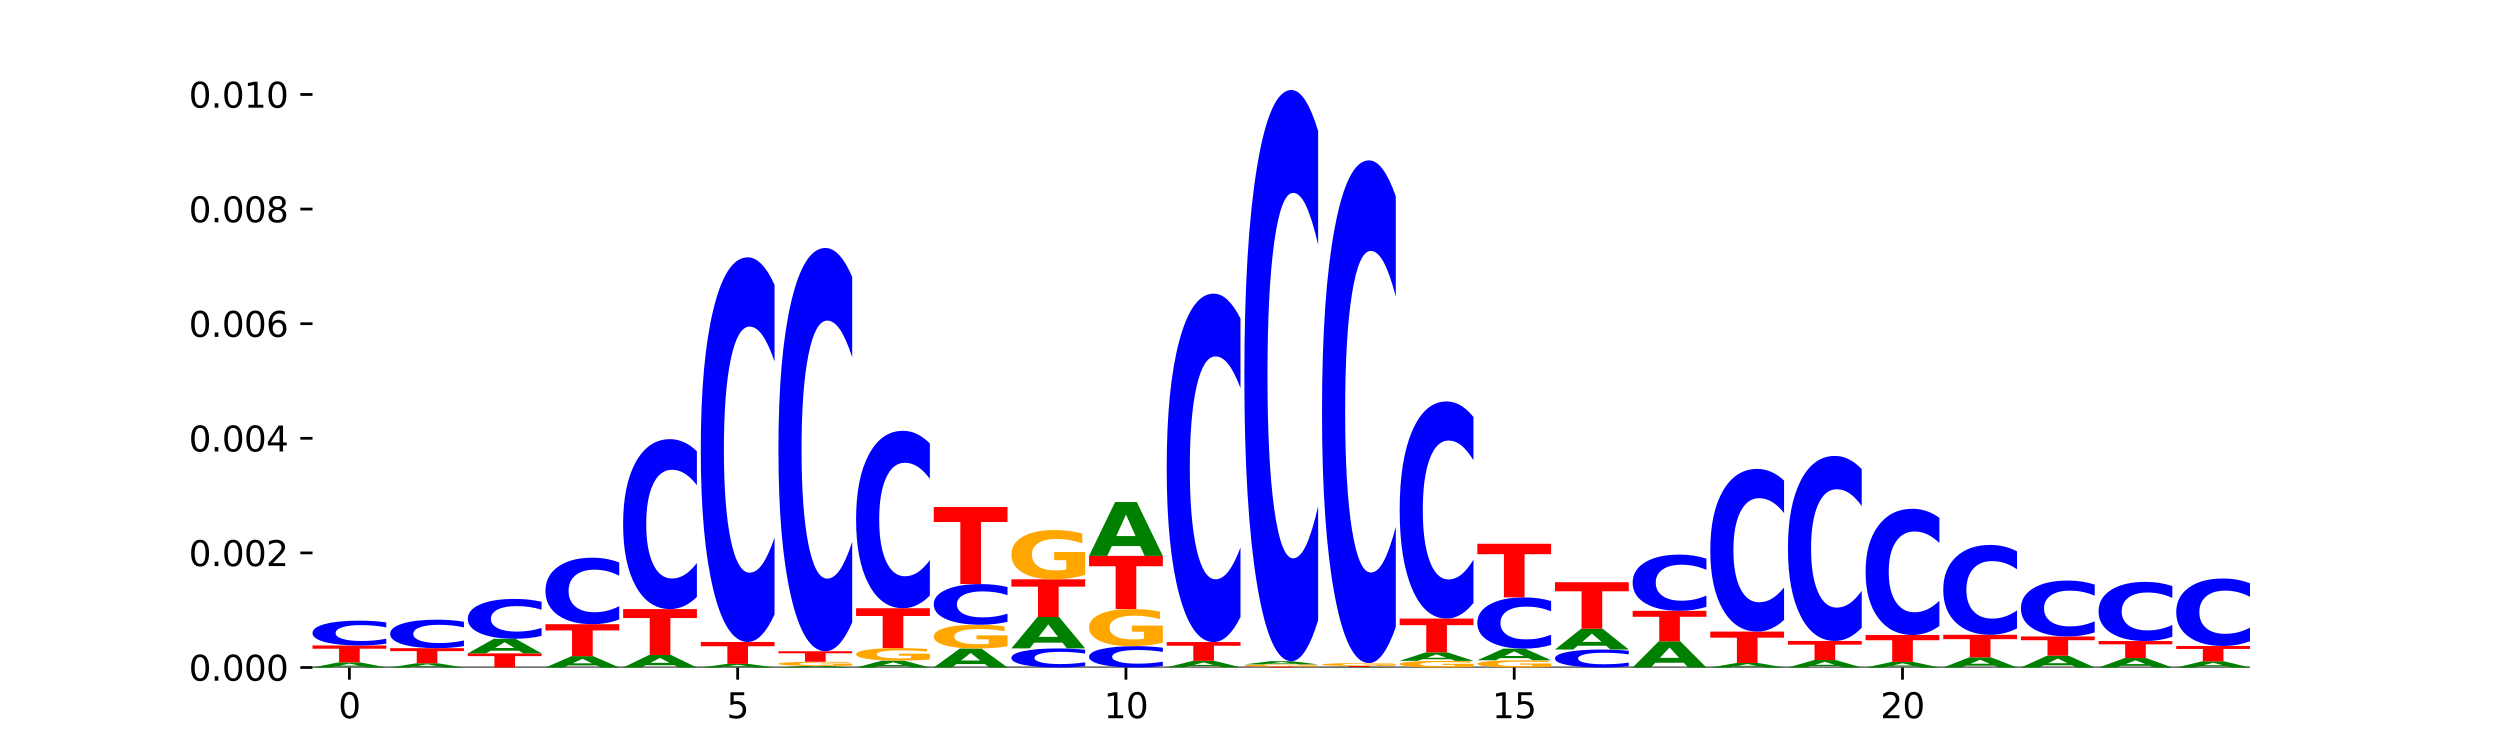 <?xml version="1.0" encoding="utf-8" standalone="no"?>
<!DOCTYPE svg PUBLIC "-//W3C//DTD SVG 1.1//EN"
  "http://www.w3.org/Graphics/SVG/1.1/DTD/svg11.dtd">
<svg xmlns:xlink="http://www.w3.org/1999/xlink" width="720pt" height="216pt" viewBox="0 0 720 216" xmlns="http://www.w3.org/2000/svg" version="1.1">
 <defs>
  <style type="text/css">*{stroke-linejoin: round; stroke-linecap: butt}</style>
 </defs>
 <g id="figure_1">
  <g id="patch_1">
   <path d="M 0 216 
L 720 216 
L 720 0 
L 0 0 
z
" style="fill: #ffffff"/>
  </g>
  <g id="axes_1">
   <g id="patch_2">
    <path d="M 90 192.24 
L 648 192.24 
L 648 25.92 
L 90 25.92 
z
" style="fill: #ffffff"/>
   </g>
   <g id="line2d_1">
    <path d="M 90 192.24 
L 648 192.24 
" clip-path="url(#p5d56f8f2cc)" style="fill: none; stroke: #000000; stroke-width: 0.5; stroke-linecap: square"/>
   </g>
   <g id="patch_3">
    <path d="M 104.717 191.969 
L 96.546 191.969 
L 95.256 192.24 
L 90 192.24 
L 97.506 190.755 
L 103.74 190.755 
L 111.246 192.24 
L 105.995 192.24 
L 104.717 191.969 
z
M 97.85 191.694 
L 103.401 191.694 
L 100.63 191.103 
L 97.85 191.694 
z
" clip-path="url(#p5d56f8f2cc)" style="fill: #008000"/>
   </g>
   <g id="patch_4">
    <path d="M 90 185.891 
L 111.246 185.891 
L 111.246 186.84 
L 103.603 186.84 
L 103.603 190.755 
L 97.659 190.755 
L 97.659 186.84 
L 90 186.84 
L 90 185.891 
z
" clip-path="url(#p5d56f8f2cc)" style="fill: #ff0000"/>
   </g>
   <g id="patch_5">
    <path d="M 111.246 185.379 
Q 109.469 185.633 107.547 185.761 
Q 105.626 185.891 103.533 185.891 
Q 97.291 185.891 93.645 184.929 
Q 90 183.967 90 182.321 
Q 90 180.669 93.645 179.708 
Q 97.291 178.746 103.533 178.746 
Q 105.626 178.746 107.547 178.876 
Q 109.469 179.004 111.246 179.258 
L 111.246 180.683 
Q 109.453 180.346 107.713 180.19 
Q 105.974 180.033 104.052 180.033 
Q 100.605 180.033 98.629 180.643 
Q 96.659 181.251 96.659 182.321 
Q 96.659 183.386 98.629 183.996 
Q 100.605 184.604 104.052 184.604 
Q 105.974 184.604 107.713 184.448 
Q 109.453 184.29 111.246 183.953 
L 111.246 185.379 
z
" clip-path="url(#p5d56f8f2cc)" style="fill: #0000ff"/>
   </g>
   <g id="patch_6">
    <path d="M 127.082 192.018 
L 118.911 192.018 
L 117.621 192.24 
L 112.365 192.24 
L 119.871 191.02 
L 126.105 191.02 
L 133.611 192.24 
L 128.359 192.24 
L 127.082 192.018 
z
M 120.214 191.791 
L 125.766 191.791 
L 122.994 191.306 
L 120.214 191.791 
z
" clip-path="url(#p5d56f8f2cc)" style="fill: #008000"/>
   </g>
   <g id="patch_7">
    <path d="M 112.365 186.678 
L 133.611 186.678 
L 133.611 187.525 
L 125.967 187.525 
L 125.967 191.02 
L 120.023 191.02 
L 120.023 187.525 
L 112.365 187.525 
L 112.365 186.678 
z
" clip-path="url(#p5d56f8f2cc)" style="fill: #ff0000"/>
   </g>
   <g id="patch_8">
    <path d="M 133.611 186.09 
Q 131.834 186.382 129.912 186.529 
Q 127.99 186.678 125.897 186.678 
Q 119.656 186.678 116.01 185.572 
Q 112.365 184.466 112.365 182.575 
Q 112.365 180.676 116.01 179.572 
Q 119.656 178.466 125.897 178.466 
Q 127.99 178.466 129.912 178.615 
Q 131.834 178.763 133.611 179.054 
L 133.611 180.692 
Q 131.818 180.305 130.078 180.125 
Q 128.338 179.945 126.417 179.945 
Q 122.969 179.945 120.994 180.646 
Q 119.024 181.345 119.024 182.575 
Q 119.024 183.8 120.994 184.5 
Q 122.969 185.199 126.417 185.199 
Q 128.338 185.199 130.078 185.019 
Q 131.818 184.838 133.611 184.451 
L 133.611 186.09 
z
" clip-path="url(#p5d56f8f2cc)" style="fill: #0000ff"/>
   </g>
   <g id="patch_9">
    <path d="M 134.729 188.171 
L 155.976 188.171 
L 155.976 188.965 
L 148.332 188.965 
L 148.332 192.24 
L 142.388 192.24 
L 142.388 188.965 
L 134.729 188.965 
L 134.729 188.171 
z
" clip-path="url(#p5d56f8f2cc)" style="fill: #ff0000"/>
   </g>
   <g id="patch_10">
    <path d="M 149.447 187.406 
L 141.276 187.406 
L 139.986 188.171 
L 134.729 188.171 
L 142.236 183.969 
L 148.47 183.969 
L 155.976 188.171 
L 150.724 188.171 
L 149.447 187.406 
z
M 142.579 186.626 
L 148.131 186.626 
L 145.359 184.954 
L 142.579 186.626 
z
" clip-path="url(#p5d56f8f2cc)" style="fill: #008000"/>
   </g>
   <g id="patch_11">
    <path d="M 155.976 183.146 
Q 154.199 183.554 152.277 183.76 
Q 150.355 183.969 148.262 183.969 
Q 142.02 183.969 138.375 182.422 
Q 134.729 180.876 134.729 178.231 
Q 134.729 175.577 138.375 174.033 
Q 142.02 172.487 148.262 172.487 
Q 150.355 172.487 152.277 172.695 
Q 154.199 172.902 155.976 173.31 
L 155.976 175.599 
Q 154.183 175.058 152.443 174.806 
Q 150.703 174.555 148.781 174.555 
Q 145.334 174.555 143.359 175.535 
Q 141.389 176.512 141.389 178.231 
Q 141.389 179.944 143.359 180.923 
Q 145.334 181.901 148.781 181.901 
Q 150.703 181.901 152.443 181.649 
Q 154.183 181.395 155.976 180.855 
L 155.976 183.146 
z
" clip-path="url(#p5d56f8f2cc)" style="fill: #0000ff"/>
   </g>
   <g id="patch_12">
    <path d="M 171.812 191.644 
L 163.641 191.644 
L 162.35 192.24 
L 157.094 192.24 
L 164.601 188.967 
L 170.834 188.967 
L 178.341 192.24 
L 173.089 192.24 
L 171.812 191.644 
z
M 164.944 191.036 
L 170.495 191.036 
L 167.724 189.734 
L 164.944 191.036 
z
" clip-path="url(#p5d56f8f2cc)" style="fill: #008000"/>
   </g>
   <g id="patch_13">
    <path d="M 157.094 179.77 
L 178.341 179.77 
L 178.341 181.563 
L 170.697 181.563 
L 170.697 188.967 
L 164.753 188.967 
L 164.753 181.563 
L 157.094 181.563 
L 157.094 179.77 
z
" clip-path="url(#p5d56f8f2cc)" style="fill: #ff0000"/>
   </g>
   <g id="patch_14">
    <path d="M 178.341 178.397 
Q 176.563 179.078 174.642 179.422 
Q 172.72 179.77 170.627 179.77 
Q 164.385 179.77 160.74 177.191 
Q 157.094 174.612 157.094 170.202 
Q 157.094 165.776 160.74 163.201 
Q 164.385 160.622 170.627 160.622 
Q 172.72 160.622 174.642 160.97 
Q 176.563 161.314 178.341 161.995 
L 178.341 165.811 
Q 176.547 164.91 174.808 164.49 
Q 173.068 164.071 171.146 164.071 
Q 167.699 164.071 165.723 165.705 
Q 163.753 167.334 163.753 170.202 
Q 163.753 173.058 165.723 174.691 
Q 167.699 176.321 171.146 176.321 
Q 173.068 176.321 174.808 175.902 
Q 176.547 175.478 178.341 174.576 
L 178.341 178.397 
z
" clip-path="url(#p5d56f8f2cc)" style="fill: #0000ff"/>
   </g>
   <g id="patch_15">
    <path d="M 194.176 191.582 
L 186.005 191.582 
L 184.715 192.24 
L 179.459 192.24 
L 186.965 188.626 
L 193.199 188.626 
L 200.705 192.24 
L 195.454 192.24 
L 194.176 191.582 
z
M 187.309 190.911 
L 192.86 190.911 
L 190.089 189.473 
L 187.309 190.911 
z
" clip-path="url(#p5d56f8f2cc)" style="fill: #008000"/>
   </g>
   <g id="patch_16">
    <path d="M 179.459 175.422 
L 200.705 175.422 
L 200.705 177.997 
L 193.062 177.997 
L 193.062 188.626 
L 187.118 188.626 
L 187.118 177.997 
L 179.459 177.997 
L 179.459 175.422 
z
" clip-path="url(#p5d56f8f2cc)" style="fill: #ff0000"/>
   </g>
   <g id="patch_17">
    <path d="M 200.705 171.914 
Q 198.928 173.653 197.006 174.533 
Q 195.085 175.422 192.992 175.422 
Q 186.75 175.422 183.104 168.83 
Q 179.459 162.238 179.459 150.964 
Q 179.459 139.65 183.104 133.067 
Q 186.75 126.475 192.992 126.475 
Q 195.085 126.475 197.006 127.365 
Q 198.928 128.244 200.705 129.983 
L 200.705 139.741 
Q 198.912 137.435 197.172 136.364 
Q 195.433 135.292 193.511 135.292 
Q 190.063 135.292 188.088 139.468 
Q 186.118 143.633 186.118 150.964 
Q 186.118 158.264 188.088 162.44 
Q 190.063 166.606 193.511 166.606 
Q 195.433 166.606 197.172 165.534 
Q 198.912 164.452 200.705 162.147 
L 200.705 171.914 
z
" clip-path="url(#p5d56f8f2cc)" style="fill: #0000ff"/>
   </g>
   <g id="patch_18">
    <path d="M 216.541 192.051 
L 208.37 192.051 
L 207.08 192.24 
L 201.824 192.24 
L 209.33 191.201 
L 215.564 191.201 
L 223.07 192.24 
L 217.818 192.24 
L 216.541 192.051 
z
M 209.673 191.858 
L 215.225 191.858 
L 212.453 191.444 
L 209.673 191.858 
z
" clip-path="url(#p5d56f8f2cc)" style="fill: #008000"/>
   </g>
   <g id="patch_19">
    <path d="M 201.824 184.89 
L 223.07 184.89 
L 223.07 186.12 
L 215.426 186.12 
L 215.426 191.201 
L 209.482 191.201 
L 209.482 186.12 
L 201.824 186.12 
L 201.824 184.89 
z
" clip-path="url(#p5d56f8f2cc)" style="fill: #ff0000"/>
   </g>
   <g id="patch_20">
    <path d="M 223.07 176.949 
Q 221.293 180.885 219.371 182.876 
Q 217.449 184.89 215.356 184.89 
Q 209.115 184.89 205.469 169.97 
Q 201.824 155.05 201.824 129.534 
Q 201.824 103.928 205.469 89.031 
Q 209.115 74.111 215.356 74.111 
Q 217.449 74.111 219.371 76.124 
Q 221.293 78.115 223.07 82.051 
L 223.07 104.134 
Q 221.277 98.916 219.537 96.491 
Q 217.797 94.065 215.876 94.065 
Q 212.428 94.065 210.453 103.516 
Q 208.483 112.944 208.483 129.534 
Q 208.483 146.056 210.453 155.507 
Q 212.428 164.935 215.876 164.935 
Q 217.797 164.935 219.537 162.51 
Q 221.277 160.061 223.07 154.844 
L 223.07 176.949 
z
" clip-path="url(#p5d56f8f2cc)" style="fill: #0000ff"/>
   </g>
   <g id="patch_21">
    <path d="M 238.906 192.158 
L 230.735 192.158 
L 229.445 192.24 
L 224.188 192.24 
L 231.695 191.79 
L 237.928 191.79 
L 245.435 192.24 
L 240.183 192.24 
L 238.906 192.158 
z
M 232.038 192.074 
L 237.59 192.074 
L 234.818 191.895 
L 232.038 192.074 
z
" clip-path="url(#p5d56f8f2cc)" style="fill: #008000"/>
   </g>
   <g id="patch_22">
    <path d="M 245.435 191.681 
Q 243.292 191.735 240.987 191.763 
Q 238.683 191.79 236.226 191.79 
Q 230.674 191.79 227.431 191.627 
Q 224.188 191.465 224.188 191.186 
Q 224.188 190.905 227.488 190.744 
Q 230.793 190.582 236.54 190.582 
Q 238.754 190.582 240.783 190.604 
Q 242.816 190.626 244.616 190.669 
L 244.616 190.909 
Q 242.759 190.854 240.921 190.827 
Q 239.083 190.8 237.235 190.8 
Q 233.816 190.8 231.964 190.9 
Q 230.112 191 230.112 191.186 
Q 230.112 191.371 231.897 191.472 
Q 233.683 191.572 236.969 191.572 
Q 237.864 191.572 238.63 191.567 
Q 239.397 191.561 240.007 191.548 
L 240.007 191.322 
L 236.507 191.322 
L 236.507 191.121 
L 245.435 191.121 
L 245.435 191.681 
z
" clip-path="url(#p5d56f8f2cc)" style="fill: #ffa600"/>
   </g>
   <g id="patch_23">
    <path d="M 224.188 187.559 
L 245.435 187.559 
L 245.435 188.148 
L 237.791 188.148 
L 237.791 190.582 
L 231.847 190.582 
L 231.847 188.148 
L 224.188 188.148 
L 224.188 187.559 
z
" clip-path="url(#p5d56f8f2cc)" style="fill: #ff0000"/>
   </g>
   <g id="patch_24">
    <path d="M 245.435 179.233 
Q 243.658 183.36 241.736 185.447 
Q 239.814 187.559 237.721 187.559 
Q 231.479 187.559 227.834 171.916 
Q 224.188 156.273 224.188 129.522 
Q 224.188 102.676 227.834 87.057 
Q 231.479 71.414 237.721 71.414 
Q 239.814 71.414 241.736 73.526 
Q 243.658 75.613 245.435 79.74 
L 245.435 102.892 
Q 243.642 97.421 241.902 94.878 
Q 240.162 92.335 238.24 92.335 
Q 234.793 92.335 232.818 102.244 
Q 230.848 112.128 230.848 129.522 
Q 230.848 146.844 232.818 156.753 
Q 234.793 166.638 238.24 166.638 
Q 240.162 166.638 241.902 164.095 
Q 243.642 161.527 245.435 156.057 
L 245.435 179.233 
z
" clip-path="url(#p5d56f8f2cc)" style="fill: #0000ff"/>
   </g>
   <g id="patch_25">
    <path d="M 261.271 191.879 
L 253.1 191.879 
L 251.809 192.24 
L 246.553 192.24 
L 254.06 190.257 
L 260.293 190.257 
L 267.8 192.24 
L 262.548 192.24 
L 261.271 191.879 
z
M 254.403 191.511 
L 259.954 191.511 
L 257.183 190.722 
L 254.403 191.511 
z
" clip-path="url(#p5d56f8f2cc)" style="fill: #008000"/>
   </g>
   <g id="patch_26">
    <path d="M 267.8 189.931 
Q 265.657 190.094 263.352 190.176 
Q 261.048 190.257 258.591 190.257 
Q 253.038 190.257 249.796 189.771 
Q 246.553 189.285 246.553 188.453 
Q 246.553 187.612 249.853 187.129 
Q 253.158 186.647 258.905 186.647 
Q 261.119 186.647 263.147 186.713 
Q 265.181 186.777 266.981 186.906 
L 266.981 187.625 
Q 265.124 187.461 263.286 187.379 
Q 261.448 187.297 259.6 187.297 
Q 256.181 187.297 254.329 187.597 
Q 252.477 187.896 252.477 188.453 
Q 252.477 189.005 254.262 189.307 
Q 256.048 189.607 259.333 189.607 
Q 260.229 189.607 260.995 189.59 
Q 261.762 189.572 262.371 189.535 
L 262.371 188.859 
L 258.872 188.859 
L 258.872 188.257 
L 267.8 188.257 
L 267.8 189.931 
z
" clip-path="url(#p5d56f8f2cc)" style="fill: #ffa600"/>
   </g>
   <g id="patch_27">
    <path d="M 246.553 175.171 
L 267.8 175.171 
L 267.8 177.409 
L 260.156 177.409 
L 260.156 186.647 
L 254.212 186.647 
L 254.212 177.409 
L 246.553 177.409 
L 246.553 175.171 
z
" clip-path="url(#p5d56f8f2cc)" style="fill: #ff0000"/>
   </g>
   <g id="patch_28">
    <path d="M 267.8 171.508 
Q 266.022 173.324 264.101 174.242 
Q 262.179 175.171 260.086 175.171 
Q 253.844 175.171 250.199 168.289 
Q 246.553 161.407 246.553 149.638 
Q 246.553 137.826 250.199 130.955 
Q 253.844 124.073 260.086 124.073 
Q 262.179 124.073 264.101 125.002 
Q 266.022 125.92 267.8 127.735 
L 267.8 137.921 
Q 266.006 135.515 264.267 134.396 
Q 262.527 133.277 260.605 133.277 
Q 257.158 133.277 255.182 137.636 
Q 253.212 141.985 253.212 149.638 
Q 253.212 157.259 255.182 161.618 
Q 257.158 165.967 260.605 165.967 
Q 262.527 165.967 264.267 164.848 
Q 266.006 163.718 267.8 161.312 
L 267.8 171.508 
z
" clip-path="url(#p5d56f8f2cc)" style="fill: #0000ff"/>
   </g>
   <g id="patch_29">
    <path d="M 283.635 191.245 
L 275.464 191.245 
L 274.174 192.24 
L 268.918 192.24 
L 276.424 186.776 
L 282.658 186.776 
L 290.164 192.24 
L 284.912 192.24 
L 283.635 191.245 
z
M 276.767 190.231 
L 282.319 190.231 
L 279.548 188.057 
L 276.767 190.231 
z
" clip-path="url(#p5d56f8f2cc)" style="fill: #008000"/>
   </g>
   <g id="patch_30">
    <path d="M 290.164 186.156 
Q 288.022 186.466 285.717 186.622 
Q 283.412 186.776 280.955 186.776 
Q 275.403 186.776 272.161 185.853 
Q 268.918 184.929 268.918 183.35 
Q 268.918 181.752 272.218 180.836 
Q 275.522 179.92 281.27 179.92 
Q 283.484 179.92 285.512 180.044 
Q 287.545 180.168 289.345 180.411 
L 289.345 181.778 
Q 287.488 181.465 285.65 181.311 
Q 283.812 181.155 281.965 181.155 
Q 278.546 181.155 276.694 181.724 
Q 274.841 182.292 274.841 183.35 
Q 274.841 184.398 276.627 184.97 
Q 278.413 185.541 281.698 185.541 
Q 282.593 185.541 283.36 185.508 
Q 284.127 185.474 284.736 185.404 
L 284.736 184.12 
L 281.236 184.12 
L 281.236 182.977 
L 290.164 182.977 
L 290.164 186.156 
z
" clip-path="url(#p5d56f8f2cc)" style="fill: #ffa600"/>
   </g>
   <g id="patch_31">
    <path d="M 290.164 179.081 
Q 288.387 179.497 286.465 179.707 
Q 284.544 179.92 282.45 179.92 
Q 276.209 179.92 272.563 178.343 
Q 268.918 176.767 268.918 174.071 
Q 268.918 171.365 272.563 169.791 
Q 276.209 168.215 282.45 168.215 
Q 284.544 168.215 286.465 168.428 
Q 288.387 168.638 290.164 169.054 
L 290.164 171.387 
Q 288.371 170.836 286.631 170.58 
Q 284.892 170.323 282.97 170.323 
Q 279.522 170.323 277.547 171.322 
Q 275.577 172.318 275.577 174.071 
Q 275.577 175.817 277.547 176.815 
Q 279.522 177.811 282.97 177.811 
Q 284.892 177.811 286.631 177.555 
Q 288.371 177.296 290.164 176.745 
L 290.164 179.081 
z
" clip-path="url(#p5d56f8f2cc)" style="fill: #0000ff"/>
   </g>
   <g id="patch_32">
    <path d="M 268.918 146.013 
L 290.164 146.013 
L 290.164 150.343 
L 282.521 150.343 
L 282.521 168.215 
L 276.576 168.215 
L 276.576 150.343 
L 268.918 150.343 
L 268.918 146.013 
z
" clip-path="url(#p5d56f8f2cc)" style="fill: #ff0000"/>
   </g>
   <g id="patch_33">
    <path d="M 312.529 191.846 
Q 310.752 192.041 308.83 192.14 
Q 306.908 192.24 304.815 192.24 
Q 298.574 192.24 294.928 191.5 
Q 291.283 190.76 291.283 189.494 
Q 291.283 188.224 294.928 187.485 
Q 298.574 186.745 304.815 186.745 
Q 306.908 186.745 308.83 186.845 
Q 310.752 186.943 312.529 187.139 
L 312.529 188.234 
Q 310.736 187.975 308.996 187.855 
Q 307.256 187.735 305.334 187.735 
Q 301.887 187.735 299.912 188.203 
Q 297.942 188.671 297.942 189.494 
Q 297.942 190.314 299.912 190.782 
Q 301.887 191.25 305.334 191.25 
Q 307.256 191.25 308.996 191.13 
Q 310.736 191.008 312.529 190.75 
L 312.529 191.846 
z
" clip-path="url(#p5d56f8f2cc)" style="fill: #0000ff"/>
   </g>
   <g id="patch_34">
    <path d="M 306 185.097 
L 297.829 185.097 
L 296.539 186.745 
L 291.283 186.745 
L 298.789 177.701 
L 305.023 177.701 
L 312.529 186.745 
L 307.277 186.745 
L 306 185.097 
z
M 299.132 183.419 
L 304.684 183.419 
L 301.912 179.822 
L 299.132 183.419 
z
" clip-path="url(#p5d56f8f2cc)" style="fill: #008000"/>
   </g>
   <g id="patch_35">
    <path d="M 291.283 166.843 
L 312.529 166.843 
L 312.529 168.961 
L 304.885 168.961 
L 304.885 177.701 
L 298.941 177.701 
L 298.941 168.961 
L 291.283 168.961 
L 291.283 166.843 
z
" clip-path="url(#p5d56f8f2cc)" style="fill: #ff0000"/>
   </g>
   <g id="patch_36">
    <path d="M 312.529 165.558 
Q 310.386 166.201 308.082 166.523 
Q 305.777 166.843 303.32 166.843 
Q 297.768 166.843 294.525 164.931 
Q 291.283 163.019 291.283 159.749 
Q 291.283 156.441 294.582 154.544 
Q 297.887 152.646 303.634 152.646 
Q 305.848 152.646 307.877 152.904 
Q 309.91 153.159 311.71 153.664 
L 311.71 156.494 
Q 309.853 155.846 308.015 155.526 
Q 306.177 155.204 304.329 155.204 
Q 300.911 155.204 299.058 156.382 
Q 297.206 157.558 297.206 159.749 
Q 297.206 161.919 298.992 163.104 
Q 300.777 164.286 304.063 164.286 
Q 304.958 164.286 305.725 164.218 
Q 306.491 164.148 307.101 164.001 
L 307.101 161.344 
L 303.601 161.344 
L 303.601 158.978 
L 312.529 158.978 
L 312.529 165.558 
z
" clip-path="url(#p5d56f8f2cc)" style="fill: #ffa600"/>
   </g>
   <g id="patch_37">
    <path d="M 334.894 191.799 
Q 333.117 192.018 331.195 192.128 
Q 329.273 192.24 327.18 192.24 
Q 320.938 192.24 317.293 191.412 
Q 313.647 190.585 313.647 189.169 
Q 313.647 187.749 317.293 186.922 
Q 320.938 186.094 327.18 186.094 
Q 329.273 186.094 331.195 186.206 
Q 333.117 186.317 334.894 186.535 
L 334.894 187.76 
Q 333.1 187.471 331.361 187.336 
Q 329.621 187.201 327.699 187.201 
Q 324.252 187.201 322.277 187.726 
Q 320.307 188.249 320.307 189.169 
Q 320.307 190.086 322.277 190.61 
Q 324.252 191.133 327.699 191.133 
Q 329.621 191.133 331.361 190.998 
Q 333.1 190.863 334.894 190.573 
L 334.894 191.799 
z
" clip-path="url(#p5d56f8f2cc)" style="fill: #0000ff"/>
   </g>
   <g id="patch_38">
    <path d="M 334.894 185.126 
Q 332.751 185.61 330.446 185.853 
Q 328.142 186.094 325.685 186.094 
Q 320.133 186.094 316.89 184.653 
Q 313.647 183.211 313.647 180.746 
Q 313.647 178.252 316.947 176.822 
Q 320.252 175.391 325.999 175.391 
Q 328.213 175.391 330.242 175.586 
Q 332.275 175.778 334.075 176.158 
L 334.075 178.292 
Q 332.218 177.803 330.38 177.562 
Q 328.542 177.319 326.694 177.319 
Q 323.275 177.319 321.423 178.208 
Q 319.571 179.094 319.571 180.746 
Q 319.571 182.382 321.356 183.275 
Q 323.142 184.166 326.428 184.166 
Q 327.323 184.166 328.089 184.116 
Q 328.856 184.063 329.466 183.952 
L 329.466 181.949 
L 325.966 181.949 
L 325.966 180.165 
L 334.894 180.165 
L 334.894 185.126 
z
" clip-path="url(#p5d56f8f2cc)" style="fill: #ffa600"/>
   </g>
   <g id="patch_39">
    <path d="M 313.647 160.096 
L 334.894 160.096 
L 334.894 163.079 
L 327.25 163.079 
L 327.25 175.391 
L 321.306 175.391 
L 321.306 163.079 
L 313.647 163.079 
L 313.647 160.096 
z
" clip-path="url(#p5d56f8f2cc)" style="fill: #ff0000"/>
   </g>
   <g id="patch_40">
    <path d="M 328.365 157.267 
L 320.194 157.267 
L 318.904 160.096 
L 313.647 160.096 
L 321.154 144.567 
L 327.387 144.567 
L 334.894 160.096 
L 329.642 160.096 
L 328.365 157.267 
z
M 321.497 154.385 
L 327.049 154.385 
L 324.277 148.208 
L 321.497 154.385 
z
" clip-path="url(#p5d56f8f2cc)" style="fill: #008000"/>
   </g>
   <g id="patch_41">
    <path d="M 357.259 192.235 
Q 355.116 192.237 352.811 192.239 
Q 350.506 192.24 348.049 192.24 
Q 342.497 192.24 339.255 192.232 
Q 336.012 192.224 336.012 192.211 
Q 336.012 192.197 339.312 192.189 
Q 342.616 192.181 348.364 192.181 
Q 350.578 192.181 352.606 192.182 
Q 354.64 192.183 356.44 192.185 
L 356.44 192.197 
Q 354.582 192.194 352.744 192.193 
Q 350.906 192.192 349.059 192.192 
Q 345.64 192.192 343.788 192.197 
Q 341.936 192.202 341.936 192.211 
Q 341.936 192.22 343.721 192.225 
Q 345.507 192.229 348.792 192.229 
Q 349.687 192.229 350.454 192.229 
Q 351.221 192.229 351.83 192.228 
L 351.83 192.217 
L 348.33 192.217 
L 348.33 192.207 
L 357.259 192.207 
L 357.259 192.235 
z
" clip-path="url(#p5d56f8f2cc)" style="fill: #ffa600"/>
   </g>
   <g id="patch_42">
    <path d="M 350.729 191.844 
L 342.558 191.844 
L 341.268 192.181 
L 336.012 192.181 
L 343.518 190.328 
L 349.752 190.328 
L 357.259 192.181 
L 352.007 192.181 
L 350.729 191.844 
z
M 343.862 191.5 
L 349.413 191.5 
L 346.642 190.762 
L 343.862 191.5 
z
" clip-path="url(#p5d56f8f2cc)" style="fill: #008000"/>
   </g>
   <g id="patch_43">
    <path d="M 336.012 184.915 
L 357.259 184.915 
L 357.259 185.97 
L 349.615 185.97 
L 349.615 190.328 
L 343.671 190.328 
L 343.671 185.97 
L 336.012 185.97 
L 336.012 184.915 
z
" clip-path="url(#p5d56f8f2cc)" style="fill: #ff0000"/>
   </g>
   <g id="patch_44">
    <path d="M 357.259 177.722 
Q 355.481 181.287 353.56 183.091 
Q 351.638 184.915 349.545 184.915 
Q 343.303 184.915 339.657 171.399 
Q 336.012 157.884 336.012 134.771 
Q 336.012 111.576 339.657 98.081 
Q 343.303 84.566 349.545 84.566 
Q 351.638 84.566 353.56 86.39 
Q 355.481 88.194 357.259 91.759 
L 357.259 111.762 
Q 355.465 107.036 353.725 104.839 
Q 351.986 102.642 350.064 102.642 
Q 346.617 102.642 344.641 111.203 
Q 342.671 119.743 342.671 134.771 
Q 342.671 149.738 344.641 158.299 
Q 346.617 166.839 350.064 166.839 
Q 351.986 166.839 353.725 164.642 
Q 355.465 162.424 357.259 157.698 
L 357.259 177.722 
z
" clip-path="url(#p5d56f8f2cc)" style="fill: #0000ff"/>
   </g>
   <g id="patch_45">
    <path d="M 358.377 191.979 
L 379.623 191.979 
L 379.623 192.03 
L 371.979 192.03 
L 371.979 192.24 
L 366.035 192.24 
L 366.035 192.03 
L 358.377 192.03 
L 358.377 191.979 
z
" clip-path="url(#p5d56f8f2cc)" style="fill: #ff0000"/>
   </g>
   <g id="patch_46">
    <path d="M 379.623 191.922 
Q 377.481 191.95 375.176 191.965 
Q 372.871 191.979 370.414 191.979 
Q 364.862 191.979 361.619 191.894 
Q 358.377 191.808 358.377 191.662 
Q 358.377 191.514 361.677 191.43 
Q 364.981 191.345 370.728 191.345 
Q 372.943 191.345 374.971 191.356 
Q 377.004 191.368 378.804 191.39 
L 378.804 191.517 
Q 376.947 191.488 375.109 191.474 
Q 373.271 191.459 371.424 191.459 
Q 368.005 191.459 366.153 191.512 
Q 364.3 191.564 364.3 191.662 
Q 364.3 191.759 366.086 191.812 
Q 367.871 191.865 371.157 191.865 
Q 372.052 191.865 372.819 191.862 
Q 373.585 191.859 374.195 191.852 
L 374.195 191.733 
L 370.695 191.733 
L 370.695 191.628 
L 379.623 191.628 
L 379.623 191.922 
z
" clip-path="url(#p5d56f8f2cc)" style="fill: #ffa600"/>
   </g>
   <g id="patch_47">
    <path d="M 373.094 191.178 
L 364.923 191.178 
L 363.633 191.345 
L 358.377 191.345 
L 365.883 190.426 
L 372.117 190.426 
L 379.623 191.345 
L 374.371 191.345 
L 373.094 191.178 
z
M 366.226 191.007 
L 371.778 191.007 
L 369.007 190.642 
L 366.226 191.007 
z
" clip-path="url(#p5d56f8f2cc)" style="fill: #008000"/>
   </g>
   <g id="patch_48">
    <path d="M 379.623 178.635 
Q 377.846 184.48 375.924 187.436 
Q 374.002 190.426 371.909 190.426 
Q 365.668 190.426 362.022 168.27 
Q 358.377 146.114 358.377 108.224 
Q 358.377 70.198 362.022 48.076 
Q 365.668 25.92 371.909 25.92 
Q 374.002 25.92 375.924 28.91 
Q 377.846 31.867 379.623 37.712 
L 379.623 70.504 
Q 377.83 62.756 376.09 59.154 
Q 374.35 55.552 372.429 55.552 
Q 368.981 55.552 367.006 69.587 
Q 365.036 83.587 365.036 108.224 
Q 365.036 132.759 367.006 146.794 
Q 368.981 160.794 372.429 160.794 
Q 374.35 160.794 376.09 157.192 
Q 377.83 153.556 379.623 145.808 
L 379.623 178.635 
z
" clip-path="url(#p5d56f8f2cc)" style="fill: #0000ff"/>
   </g>
   <g id="patch_49">
    <path d="M 395.459 192.213 
L 387.288 192.213 
L 385.998 192.24 
L 380.741 192.24 
L 388.248 192.092 
L 394.482 192.092 
L 401.988 192.24 
L 396.736 192.24 
L 395.459 192.213 
z
M 388.591 192.186 
L 394.143 192.186 
L 391.371 192.127 
L 388.591 192.186 
z
" clip-path="url(#p5d56f8f2cc)" style="fill: #008000"/>
   </g>
   <g id="patch_50">
    <path d="M 380.741 191.786 
L 401.988 191.786 
L 401.988 191.846 
L 394.344 191.846 
L 394.344 192.092 
L 388.4 192.092 
L 388.4 191.846 
L 380.741 191.846 
L 380.741 191.786 
z
" clip-path="url(#p5d56f8f2cc)" style="fill: #ff0000"/>
   </g>
   <g id="patch_51">
    <path d="M 401.988 191.712 
Q 399.845 191.749 397.541 191.767 
Q 395.236 191.786 392.779 191.786 
Q 387.227 191.786 383.984 191.676 
Q 380.741 191.566 380.741 191.379 
Q 380.741 191.189 384.041 191.08 
Q 387.346 190.971 393.093 190.971 
Q 395.307 190.971 397.336 190.986 
Q 399.369 191 401.169 191.029 
L 401.169 191.192 
Q 399.312 191.155 397.474 191.136 
Q 395.636 191.118 393.788 191.118 
Q 390.37 191.118 388.517 191.185 
Q 386.665 191.253 386.665 191.379 
Q 386.665 191.503 388.451 191.571 
Q 390.236 191.639 393.522 191.639 
Q 394.417 191.639 395.184 191.635 
Q 395.95 191.631 396.56 191.623 
L 396.56 191.47 
L 393.06 191.47 
L 393.06 191.334 
L 401.988 191.334 
L 401.988 191.712 
z
" clip-path="url(#p5d56f8f2cc)" style="fill: #ffa600"/>
   </g>
   <g id="patch_52">
    <path d="M 401.988 180.593 
Q 400.211 185.737 398.289 188.339 
Q 396.367 190.971 394.274 190.971 
Q 388.032 190.971 384.387 171.471 
Q 380.741 151.971 380.741 118.624 
Q 380.741 85.158 384.387 65.688 
Q 388.032 46.188 394.274 46.188 
Q 396.367 46.188 398.289 48.82 
Q 400.211 51.422 401.988 56.566 
L 401.988 85.427 
Q 400.195 78.608 398.455 75.438 
Q 396.715 72.268 394.793 72.268 
Q 391.346 72.268 389.371 84.62 
Q 387.401 96.941 387.401 118.624 
Q 387.401 140.218 389.371 152.57 
Q 391.346 164.891 394.793 164.891 
Q 396.715 164.891 398.455 161.721 
Q 400.195 158.521 401.988 151.702 
L 401.988 180.593 
z
" clip-path="url(#p5d56f8f2cc)" style="fill: #0000ff"/>
   </g>
   <g id="patch_53">
    <path d="M 424.353 192.066 
Q 422.21 192.153 419.905 192.197 
Q 417.601 192.24 415.144 192.24 
Q 409.592 192.24 406.349 191.982 
Q 403.106 191.723 403.106 191.281 
Q 403.106 190.834 406.406 190.578 
Q 409.711 190.322 415.458 190.322 
Q 417.672 190.322 419.701 190.357 
Q 421.734 190.391 423.534 190.459 
L 423.534 190.842 
Q 421.677 190.754 419.839 190.711 
Q 418.001 190.667 416.153 190.667 
Q 412.734 190.667 410.882 190.827 
Q 409.03 190.985 409.03 191.281 
Q 409.03 191.575 410.815 191.735 
Q 412.601 191.894 415.886 191.894 
Q 416.782 191.894 417.548 191.885 
Q 418.315 191.876 418.924 191.856 
L 418.924 191.497 
L 415.425 191.497 
L 415.425 191.177 
L 424.353 191.177 
L 424.353 192.066 
z
" clip-path="url(#p5d56f8f2cc)" style="fill: #ffa600"/>
   </g>
   <g id="patch_54">
    <path d="M 417.824 189.875 
L 409.653 189.875 
L 408.362 190.322 
L 403.106 190.322 
L 410.613 187.872 
L 416.846 187.872 
L 424.353 190.322 
L 419.101 190.322 
L 417.824 189.875 
z
M 410.956 189.421 
L 416.507 189.421 
L 413.736 188.446 
L 410.956 189.421 
z
" clip-path="url(#p5d56f8f2cc)" style="fill: #008000"/>
   </g>
   <g id="patch_55">
    <path d="M 403.106 178.148 
L 424.353 178.148 
L 424.353 180.045 
L 416.709 180.045 
L 416.709 187.872 
L 410.765 187.872 
L 410.765 180.045 
L 403.106 180.045 
L 403.106 178.148 
z
" clip-path="url(#p5d56f8f2cc)" style="fill: #ff0000"/>
   </g>
   <g id="patch_56">
    <path d="M 424.353 173.666 
Q 422.575 175.888 420.654 177.011 
Q 418.732 178.148 416.639 178.148 
Q 410.397 178.148 406.752 169.726 
Q 403.106 161.303 403.106 146.9 
Q 403.106 132.445 406.752 124.036 
Q 410.397 115.613 416.639 115.613 
Q 418.732 115.613 420.654 116.75 
Q 422.575 117.874 424.353 120.096 
L 424.353 132.561 
Q 422.559 129.616 420.82 128.247 
Q 419.08 126.878 417.158 126.878 
Q 413.711 126.878 411.735 132.213 
Q 409.765 137.535 409.765 146.9 
Q 409.765 156.227 411.735 161.562 
Q 413.711 166.884 417.158 166.884 
Q 419.08 166.884 420.82 165.515 
Q 422.559 164.132 424.353 161.187 
L 424.353 173.666 
z
" clip-path="url(#p5d56f8f2cc)" style="fill: #0000ff"/>
   </g>
   <g id="patch_57">
    <path d="M 446.717 192.051 
Q 444.575 192.145 442.27 192.193 
Q 439.965 192.24 437.508 192.24 
Q 431.956 192.24 428.714 191.959 
Q 425.471 191.677 425.471 191.196 
Q 425.471 190.709 428.771 190.43 
Q 432.075 190.151 437.823 190.151 
Q 440.037 190.151 442.065 190.189 
Q 444.099 190.226 445.898 190.301 
L 445.898 190.717 
Q 444.041 190.622 442.203 190.575 
Q 440.365 190.527 438.518 190.527 
Q 435.099 190.527 433.247 190.701 
Q 431.394 190.874 431.394 191.196 
Q 431.394 191.515 433.18 191.69 
Q 434.966 191.864 438.251 191.864 
Q 439.146 191.864 439.913 191.854 
Q 440.68 191.843 441.289 191.822 
L 441.289 191.431 
L 437.789 191.431 
L 437.789 191.083 
L 446.717 191.083 
L 446.717 192.051 
z
" clip-path="url(#p5d56f8f2cc)" style="fill: #ffa600"/>
   </g>
   <g id="patch_58">
    <path d="M 440.188 189.542 
L 432.017 189.542 
L 430.727 190.151 
L 425.471 190.151 
L 432.977 186.807 
L 439.211 186.807 
L 446.717 190.151 
L 441.466 190.151 
L 440.188 189.542 
z
M 433.321 188.921 
L 438.872 188.921 
L 436.101 187.591 
L 433.321 188.921 
z
" clip-path="url(#p5d56f8f2cc)" style="fill: #008000"/>
   </g>
   <g id="patch_59">
    <path d="M 446.717 185.748 
Q 444.94 186.273 443.018 186.538 
Q 441.097 186.807 439.004 186.807 
Q 432.762 186.807 429.116 184.818 
Q 425.471 182.83 425.471 179.43 
Q 425.471 176.017 429.116 174.032 
Q 432.762 172.043 439.004 172.043 
Q 441.097 172.043 443.018 172.312 
Q 444.94 172.577 446.717 173.102 
L 446.717 176.045 
Q 444.924 175.349 443.184 175.026 
Q 441.445 174.703 439.523 174.703 
Q 436.075 174.703 434.1 175.962 
Q 432.13 177.219 432.13 179.43 
Q 432.13 181.631 434.1 182.891 
Q 436.075 184.147 439.523 184.147 
Q 441.445 184.147 443.184 183.824 
Q 444.924 183.498 446.717 182.802 
L 446.717 185.748 
z
" clip-path="url(#p5d56f8f2cc)" style="fill: #0000ff"/>
   </g>
   <g id="patch_60">
    <path d="M 425.471 156.603 
L 446.717 156.603 
L 446.717 159.614 
L 439.074 159.614 
L 439.074 172.043 
L 433.13 172.043 
L 433.13 159.614 
L 425.471 159.614 
L 425.471 156.603 
z
" clip-path="url(#p5d56f8f2cc)" style="fill: #ff0000"/>
   </g>
   <g id="patch_61">
    <path d="M 469.082 191.869 
Q 467.305 192.053 465.383 192.146 
Q 463.461 192.24 461.368 192.24 
Q 455.127 192.24 451.481 191.543 
Q 447.836 190.845 447.836 189.653 
Q 447.836 188.456 451.481 187.76 
Q 455.127 187.062 461.368 187.062 
Q 463.461 187.062 465.383 187.156 
Q 467.305 187.249 469.082 187.433 
L 469.082 188.466 
Q 467.289 188.222 465.549 188.108 
Q 463.809 187.995 461.888 187.995 
Q 458.44 187.995 456.465 188.437 
Q 454.495 188.877 454.495 189.653 
Q 454.495 190.425 456.465 190.867 
Q 458.44 191.307 461.888 191.307 
Q 463.809 191.307 465.549 191.194 
Q 467.289 191.08 469.082 190.836 
L 469.082 191.869 
z
" clip-path="url(#p5d56f8f2cc)" style="fill: #0000ff"/>
   </g>
   <g id="patch_62">
    <path d="M 462.553 185.973 
L 454.382 185.973 
L 453.092 187.062 
L 447.836 187.062 
L 455.342 181.082 
L 461.576 181.082 
L 469.082 187.062 
L 463.83 187.062 
L 462.553 185.973 
z
M 455.685 184.863 
L 461.237 184.863 
L 458.465 182.484 
L 455.685 184.863 
z
" clip-path="url(#p5d56f8f2cc)" style="fill: #008000"/>
   </g>
   <g id="patch_63">
    <path d="M 447.836 167.679 
L 469.082 167.679 
L 469.082 170.293 
L 461.438 170.293 
L 461.438 181.082 
L 455.494 181.082 
L 455.494 170.293 
L 447.836 170.293 
L 447.836 167.679 
z
" clip-path="url(#p5d56f8f2cc)" style="fill: #ff0000"/>
   </g>
   <g id="patch_64">
    <path d="M 484.918 190.868 
L 476.747 190.868 
L 475.457 192.24 
L 470.2 192.24 
L 477.707 184.708 
L 483.94 184.708 
L 491.447 192.24 
L 486.195 192.24 
L 484.918 190.868 
z
M 478.05 189.47 
L 483.602 189.47 
L 480.83 186.474 
L 478.05 189.47 
z
" clip-path="url(#p5d56f8f2cc)" style="fill: #008000"/>
   </g>
   <g id="patch_65">
    <path d="M 470.2 175.921 
L 491.447 175.921 
L 491.447 177.635 
L 483.803 177.635 
L 483.803 184.708 
L 477.859 184.708 
L 477.859 177.635 
L 470.2 177.635 
L 470.2 175.921 
z
" clip-path="url(#p5d56f8f2cc)" style="fill: #ff0000"/>
   </g>
   <g id="patch_66">
    <path d="M 491.447 174.76 
Q 489.67 175.335 487.748 175.626 
Q 485.826 175.921 483.733 175.921 
Q 477.491 175.921 473.846 173.739 
Q 470.2 171.558 470.2 167.828 
Q 470.2 164.084 473.846 161.906 
Q 477.491 159.725 483.733 159.725 
Q 485.826 159.725 487.748 160.019 
Q 489.67 160.31 491.447 160.886 
L 491.447 164.114 
Q 489.654 163.351 487.914 162.997 
Q 486.174 162.642 484.252 162.642 
Q 480.805 162.642 478.83 164.024 
Q 476.86 165.402 476.86 167.828 
Q 476.86 170.243 478.83 171.625 
Q 480.805 173.003 484.252 173.003 
Q 486.174 173.003 487.914 172.649 
Q 489.654 172.291 491.447 171.528 
L 491.447 174.76 
z
" clip-path="url(#p5d56f8f2cc)" style="fill: #0000ff"/>
   </g>
   <g id="patch_67">
    <path d="M 507.283 192.002 
L 499.112 192.002 
L 497.821 192.24 
L 492.565 192.24 
L 500.072 190.934 
L 506.305 190.934 
L 513.812 192.24 
L 508.56 192.24 
L 507.283 192.002 
z
M 500.415 191.76 
L 505.966 191.76 
L 503.195 191.24 
L 500.415 191.76 
z
" clip-path="url(#p5d56f8f2cc)" style="fill: #008000"/>
   </g>
   <g id="patch_68">
    <path d="M 492.565 181.893 
L 513.812 181.893 
L 513.812 183.656 
L 506.168 183.656 
L 506.168 190.934 
L 500.224 190.934 
L 500.224 183.656 
L 492.565 183.656 
L 492.565 181.893 
z
" clip-path="url(#p5d56f8f2cc)" style="fill: #ff0000"/>
   </g>
   <g id="patch_69">
    <path d="M 513.812 178.535 
Q 512.034 180.199 510.113 181.041 
Q 508.191 181.893 506.098 181.893 
Q 499.856 181.893 496.211 175.583 
Q 492.565 169.274 492.565 158.484 
Q 492.565 147.656 496.211 141.356 
Q 499.856 135.047 506.098 135.047 
Q 508.191 135.047 510.113 135.898 
Q 512.034 136.74 513.812 138.405 
L 513.812 147.743 
Q 512.018 145.536 510.279 144.511 
Q 508.539 143.485 506.617 143.485 
Q 503.17 143.485 501.194 147.481 
Q 499.224 151.468 499.224 158.484 
Q 499.224 165.471 501.194 169.468 
Q 503.17 173.454 506.617 173.454 
Q 508.539 173.454 510.279 172.429 
Q 512.018 171.393 513.812 169.187 
L 513.812 178.535 
z
" clip-path="url(#p5d56f8f2cc)" style="fill: #0000ff"/>
   </g>
   <g id="patch_70">
    <path d="M 529.647 191.851 
L 521.476 191.851 
L 520.186 192.24 
L 514.93 192.24 
L 522.436 190.104 
L 528.67 190.104 
L 536.176 192.24 
L 530.924 192.24 
L 529.647 191.851 
z
M 522.779 191.454 
L 528.331 191.454 
L 525.56 190.605 
L 522.779 191.454 
z
" clip-path="url(#p5d56f8f2cc)" style="fill: #008000"/>
   </g>
   <g id="patch_71">
    <path d="M 514.93 184.593 
L 536.176 184.593 
L 536.176 185.667 
L 528.533 185.667 
L 528.533 190.104 
L 522.588 190.104 
L 522.588 185.667 
L 514.93 185.667 
L 514.93 184.593 
z
" clip-path="url(#p5d56f8f2cc)" style="fill: #ff0000"/>
   </g>
   <g id="patch_72">
    <path d="M 536.176 180.773 
Q 534.399 182.666 532.477 183.624 
Q 530.556 184.593 528.463 184.593 
Q 522.221 184.593 518.575 177.416 
Q 514.93 170.239 514.93 157.966 
Q 514.93 145.648 518.575 138.483 
Q 522.221 131.306 528.463 131.306 
Q 530.556 131.306 532.477 132.274 
Q 534.399 133.232 536.176 135.125 
L 536.176 145.747 
Q 534.383 143.238 532.643 142.071 
Q 530.904 140.904 528.982 140.904 
Q 525.534 140.904 523.559 145.45 
Q 521.589 149.985 521.589 157.966 
Q 521.589 165.913 523.559 170.459 
Q 525.534 174.994 528.982 174.994 
Q 530.904 174.994 532.643 173.827 
Q 534.383 172.65 536.176 170.14 
L 536.176 180.773 
z
" clip-path="url(#p5d56f8f2cc)" style="fill: #0000ff"/>
   </g>
   <g id="patch_73">
    <path d="M 552.012 191.947 
L 543.841 191.947 
L 542.551 192.24 
L 537.295 192.24 
L 544.801 190.631 
L 551.035 190.631 
L 558.541 192.24 
L 553.289 192.24 
L 552.012 191.947 
z
M 545.144 191.648 
L 550.696 191.648 
L 547.924 191.009 
L 545.144 191.648 
z
" clip-path="url(#p5d56f8f2cc)" style="fill: #008000"/>
   </g>
   <g id="patch_74">
    <path d="M 537.295 182.879 
L 558.541 182.879 
L 558.541 184.391 
L 550.897 184.391 
L 550.897 190.631 
L 544.953 190.631 
L 544.953 184.391 
L 537.295 184.391 
L 537.295 182.879 
z
" clip-path="url(#p5d56f8f2cc)" style="fill: #ff0000"/>
   </g>
   <g id="patch_75">
    <path d="M 558.541 180.274 
Q 556.764 181.565 554.842 182.219 
Q 552.92 182.879 550.827 182.879 
Q 544.586 182.879 540.94 177.983 
Q 537.295 173.087 537.295 164.714 
Q 537.295 156.311 540.94 151.422 
Q 544.586 146.526 550.827 146.526 
Q 552.92 146.526 554.842 147.187 
Q 556.764 147.84 558.541 149.132 
L 558.541 156.378 
Q 556.748 154.666 555.008 153.87 
Q 553.268 153.074 551.347 153.074 
Q 547.899 153.074 545.924 156.176 
Q 543.954 159.27 543.954 164.714 
Q 543.954 170.136 545.924 173.237 
Q 547.899 176.331 551.347 176.331 
Q 553.268 176.331 555.008 175.535 
Q 556.748 174.732 558.541 173.019 
L 558.541 180.274 
z
" clip-path="url(#p5d56f8f2cc)" style="fill: #0000ff"/>
   </g>
   <g id="patch_76">
    <path d="M 574.377 191.705 
L 566.206 191.705 
L 564.916 192.24 
L 559.659 192.24 
L 567.166 189.303 
L 573.399 189.303 
L 580.906 192.24 
L 575.654 192.24 
L 574.377 191.705 
z
M 567.509 191.16 
L 573.061 191.16 
L 570.289 189.991 
L 567.509 191.16 
z
" clip-path="url(#p5d56f8f2cc)" style="fill: #008000"/>
   </g>
   <g id="patch_77">
    <path d="M 559.659 182.818 
L 580.906 182.818 
L 580.906 184.083 
L 573.262 184.083 
L 573.262 189.303 
L 567.318 189.303 
L 567.318 184.083 
L 559.659 184.083 
L 559.659 182.818 
z
" clip-path="url(#p5d56f8f2cc)" style="fill: #ff0000"/>
   </g>
   <g id="patch_78">
    <path d="M 580.906 180.963 
Q 579.129 181.882 577.207 182.347 
Q 575.285 182.818 573.192 182.818 
Q 566.95 182.818 563.305 179.332 
Q 559.659 175.847 559.659 169.886 
Q 559.659 163.904 563.305 160.424 
Q 566.95 156.939 573.192 156.939 
Q 575.285 156.939 577.207 157.409 
Q 579.129 157.874 580.906 158.794 
L 580.906 163.952 
Q 579.113 162.734 577.373 162.167 
Q 575.633 161.6 573.711 161.6 
Q 570.264 161.6 568.289 163.808 
Q 566.319 166.011 566.319 169.886 
Q 566.319 173.746 568.289 175.954 
Q 570.264 178.156 573.711 178.156 
Q 575.633 178.156 577.373 177.59 
Q 579.113 177.018 580.906 175.799 
L 580.906 180.963 
z
" clip-path="url(#p5d56f8f2cc)" style="fill: #0000ff"/>
   </g>
   <g id="patch_79">
    <path d="M 596.742 191.623 
L 588.57 191.623 
L 587.28 192.24 
L 582.024 192.24 
L 589.53 188.851 
L 595.764 188.851 
L 603.271 192.24 
L 598.019 192.24 
L 596.742 191.623 
z
M 589.874 190.994 
L 595.425 190.994 
L 592.654 189.646 
L 589.874 190.994 
z
" clip-path="url(#p5d56f8f2cc)" style="fill: #008000"/>
   </g>
   <g id="patch_80">
    <path d="M 582.024 183.3 
L 603.271 183.3 
L 603.271 184.382 
L 595.627 184.382 
L 595.627 188.851 
L 589.683 188.851 
L 589.683 184.382 
L 582.024 184.382 
L 582.024 183.3 
z
" clip-path="url(#p5d56f8f2cc)" style="fill: #ff0000"/>
   </g>
   <g id="patch_81">
    <path d="M 603.271 182.146 
Q 601.493 182.718 599.572 183.007 
Q 597.65 183.3 595.557 183.3 
Q 589.315 183.3 585.67 181.132 
Q 582.024 178.963 582.024 175.256 
Q 582.024 171.535 585.67 169.37 
Q 589.315 167.202 595.557 167.202 
Q 597.65 167.202 599.572 167.495 
Q 601.493 167.784 603.271 168.356 
L 603.271 171.565 
Q 601.477 170.807 599.737 170.454 
Q 597.998 170.102 596.076 170.102 
Q 592.629 170.102 590.653 171.475 
Q 588.683 172.845 588.683 175.256 
Q 588.683 177.657 590.653 179.03 
Q 592.629 180.4 596.076 180.4 
Q 597.998 180.4 599.737 180.048 
Q 601.477 179.692 603.271 178.934 
L 603.271 182.146 
z
" clip-path="url(#p5d56f8f2cc)" style="fill: #0000ff"/>
   </g>
   <g id="patch_82">
    <path d="M 619.106 191.746 
L 610.935 191.746 
L 609.645 192.24 
L 604.389 192.24 
L 611.895 189.527 
L 618.129 189.527 
L 625.635 192.24 
L 620.383 192.24 
L 619.106 191.746 
z
M 612.238 191.242 
L 617.79 191.242 
L 615.019 190.163 
L 612.238 191.242 
z
" clip-path="url(#p5d56f8f2cc)" style="fill: #008000"/>
   </g>
   <g id="patch_83">
    <path d="M 604.389 184.618 
L 625.635 184.618 
L 625.635 185.576 
L 617.991 185.576 
L 617.991 189.527 
L 612.047 189.527 
L 612.047 185.576 
L 604.389 185.576 
L 604.389 184.618 
z
" clip-path="url(#p5d56f8f2cc)" style="fill: #ff0000"/>
   </g>
   <g id="patch_84">
    <path d="M 625.635 183.397 
Q 623.858 184.002 621.936 184.309 
Q 620.015 184.618 617.921 184.618 
Q 611.68 184.618 608.034 182.323 
Q 604.389 180.028 604.389 176.103 
Q 604.389 172.164 608.034 169.872 
Q 611.68 167.577 617.921 167.577 
Q 620.015 167.577 621.936 167.886 
Q 623.858 168.193 625.635 168.798 
L 625.635 172.195 
Q 623.842 171.393 622.102 171.019 
Q 620.362 170.646 618.441 170.646 
Q 614.993 170.646 613.018 172.1 
Q 611.048 173.551 611.048 176.103 
Q 611.048 178.644 613.018 180.098 
Q 614.993 181.549 618.441 181.549 
Q 620.362 181.549 622.102 181.176 
Q 623.842 180.799 625.635 179.996 
L 625.635 183.397 
z
" clip-path="url(#p5d56f8f2cc)" style="fill: #0000ff"/>
   </g>
   <g id="patch_85">
    <path d="M 641.471 191.915 
L 633.3 191.915 
L 632.01 192.24 
L 626.754 192.24 
L 634.26 190.453 
L 640.494 190.453 
L 648 192.24 
L 642.748 192.24 
L 641.471 191.915 
z
M 634.603 191.583 
L 640.155 191.583 
L 637.383 190.872 
L 634.603 191.583 
z
" clip-path="url(#p5d56f8f2cc)" style="fill: #008000"/>
   </g>
   <g id="patch_86">
    <path d="M 626.754 186.039 
L 648 186.039 
L 648 186.9 
L 640.356 186.9 
L 640.356 190.453 
L 634.412 190.453 
L 634.412 186.9 
L 626.754 186.9 
L 626.754 186.039 
z
" clip-path="url(#p5d56f8f2cc)" style="fill: #ff0000"/>
   </g>
   <g id="patch_87">
    <path d="M 648 184.646 
Q 646.223 185.337 644.301 185.686 
Q 642.379 186.039 640.286 186.039 
Q 634.044 186.039 630.399 183.422 
Q 626.754 180.805 626.754 176.329 
Q 626.754 171.838 630.399 169.225 
Q 634.044 166.607 640.286 166.607 
Q 642.379 166.607 644.301 166.961 
Q 646.223 167.31 648 168 
L 648 171.874 
Q 646.207 170.959 644.467 170.533 
Q 642.727 170.108 640.805 170.108 
Q 637.358 170.108 635.383 171.765 
Q 633.413 173.419 633.413 176.329 
Q 633.413 179.227 635.383 180.885 
Q 637.358 182.539 640.805 182.539 
Q 642.727 182.539 644.467 182.113 
Q 646.207 181.684 648 180.769 
L 648 184.646 
z
" clip-path="url(#p5d56f8f2cc)" style="fill: #0000ff"/>
   </g>
   <g id="patch_88">
    <path d="M 111.246 192.813 
Q 109.104 192.527 106.799 192.383 
Q 104.494 192.24 102.037 192.24 
Q 96.485 192.24 93.243 193.093 
Q 90 193.947 90 195.406 
Q 90 196.882 93.3 197.729 
Q 96.604 198.576 102.352 198.576 
Q 104.566 198.576 106.594 198.461 
Q 108.628 198.347 110.427 198.122 
L 110.427 196.859 
Q 108.57 197.148 106.732 197.291 
Q 104.894 197.435 103.047 197.435 
Q 99.628 197.435 97.776 196.909 
Q 95.923 196.384 95.923 195.406 
Q 95.923 194.438 97.709 193.909 
Q 99.495 193.381 102.78 193.381 
Q 103.675 193.381 104.442 193.411 
Q 105.209 193.443 105.818 193.508 
L 105.818 194.694 
L 102.318 194.694 
L 102.318 195.75 
L 111.246 195.75 
L 111.246 192.813 
z
" clip-path="url(#p5d56f8f2cc)" style="fill: #ffa600"/>
   </g>
   <g id="patch_89">
    <path d="M 133.611 193.046 
Q 131.468 192.643 129.164 192.441 
Q 126.859 192.24 124.402 192.24 
Q 118.85 192.24 115.607 193.439 
Q 112.365 194.639 112.365 196.69 
Q 112.365 198.765 115.665 199.955 
Q 118.969 201.145 124.716 201.145 
Q 126.931 201.145 128.959 200.983 
Q 130.992 200.823 132.792 200.507 
L 132.792 198.731 
Q 130.935 199.138 129.097 199.338 
Q 127.259 199.541 125.412 199.541 
Q 121.993 199.541 120.141 198.801 
Q 118.288 198.064 118.288 196.69 
Q 118.288 195.328 120.074 194.585 
Q 121.859 193.844 125.145 193.844 
Q 126.04 193.844 126.807 193.886 
Q 127.573 193.93 128.183 194.022 
L 128.183 195.689 
L 124.683 195.689 
L 124.683 197.173 
L 133.611 197.173 
L 133.611 193.046 
z
" clip-path="url(#p5d56f8f2cc)" style="fill: #ffa600"/>
   </g>
   <g id="patch_90">
    <path d="M 155.976 192.495 
Q 153.833 192.367 151.529 192.303 
Q 149.224 192.24 146.767 192.24 
Q 141.215 192.24 137.972 192.619 
Q 134.729 192.998 134.729 193.646 
Q 134.729 194.302 138.029 194.678 
Q 141.334 195.054 147.081 195.054 
Q 149.295 195.054 151.324 195.003 
Q 153.357 194.953 155.157 194.853 
L 155.157 194.292 
Q 153.3 194.42 151.462 194.483 
Q 149.624 194.547 147.776 194.547 
Q 144.358 194.547 142.505 194.314 
Q 140.653 194.081 140.653 193.646 
Q 140.653 193.216 142.439 192.981 
Q 144.224 192.747 147.51 192.747 
Q 148.405 192.747 149.172 192.76 
Q 149.938 192.774 150.548 192.803 
L 150.548 193.33 
L 147.048 193.33 
L 147.048 193.799 
L 155.976 193.799 
L 155.976 192.495 
z
" clip-path="url(#p5d56f8f2cc)" style="fill: #ffa600"/>
   </g>
   <g id="patch_91">
    <path d="M 178.341 192.639 
Q 176.198 192.44 173.893 192.339 
Q 171.589 192.24 169.132 192.24 
Q 163.58 192.24 160.337 192.834 
Q 157.094 193.428 157.094 194.444 
Q 157.094 195.471 160.394 196.061 
Q 163.699 196.65 169.446 196.65 
Q 171.66 196.65 173.689 196.57 
Q 175.722 196.491 177.522 196.334 
L 177.522 195.455 
Q 175.665 195.656 173.827 195.755 
Q 171.989 195.856 170.141 195.856 
Q 166.722 195.856 164.87 195.489 
Q 163.018 195.124 163.018 194.444 
Q 163.018 193.77 164.803 193.402 
Q 166.589 193.034 169.874 193.034 
Q 170.77 193.034 171.536 193.055 
Q 172.303 193.077 172.912 193.123 
L 172.912 193.948 
L 169.413 193.948 
L 169.413 194.683 
L 178.341 194.683 
L 178.341 192.639 
z
" clip-path="url(#p5d56f8f2cc)" style="fill: #ffa600"/>
   </g>
   <g id="patch_92">
    <path d="M 200.705 192.607 
Q 198.563 192.423 196.258 192.331 
Q 193.953 192.24 191.496 192.24 
Q 185.944 192.24 182.702 192.786 
Q 179.459 193.331 179.459 194.265 
Q 179.459 195.209 182.759 195.75 
Q 186.063 196.292 191.811 196.292 
Q 194.025 196.292 196.053 196.218 
Q 198.087 196.145 199.886 196.001 
L 199.886 195.194 
Q 198.029 195.379 196.191 195.47 
Q 194.353 195.562 192.506 195.562 
Q 189.087 195.562 187.235 195.225 
Q 185.382 194.89 185.382 194.265 
Q 185.382 193.645 187.168 193.307 
Q 188.954 192.97 192.239 192.97 
Q 193.134 192.97 193.901 192.989 
Q 194.668 193.009 195.277 193.051 
L 195.277 193.809 
L 191.777 193.809 
L 191.777 194.485 
L 200.705 194.485 
L 200.705 192.607 
z
" clip-path="url(#p5d56f8f2cc)" style="fill: #ffa600"/>
   </g>
   <g id="patch_93">
    <path d="M 223.07 192.257 
Q 220.927 192.248 218.623 192.244 
Q 216.318 192.24 213.861 192.24 
Q 208.309 192.24 205.066 192.265 
Q 201.824 192.29 201.824 192.332 
Q 201.824 192.376 205.123 192.4 
Q 208.428 192.425 214.175 192.425 
Q 216.39 192.425 218.418 192.422 
Q 220.451 192.418 222.251 192.412 
L 222.251 192.375 
Q 220.394 192.383 218.556 192.388 
Q 216.718 192.392 214.871 192.392 
Q 211.452 192.392 209.599 192.376 
Q 207.747 192.361 207.747 192.332 
Q 207.747 192.304 209.533 192.289 
Q 211.318 192.273 214.604 192.273 
Q 215.499 192.273 216.266 192.274 
Q 217.032 192.275 217.642 192.277 
L 217.642 192.312 
L 214.142 192.312 
L 214.142 192.343 
L 223.07 192.343 
L 223.07 192.257 
z
" clip-path="url(#p5d56f8f2cc)" style="fill: #ffa600"/>
   </g>
   <g id="patch_94">
    <path d="M 469.082 192.533 
Q 466.939 192.387 464.635 192.313 
Q 462.33 192.24 459.873 192.24 
Q 454.321 192.24 451.078 192.677 
Q 447.836 193.113 447.836 193.86 
Q 447.836 194.615 451.135 195.048 
Q 454.44 195.481 460.187 195.481 
Q 462.402 195.481 464.43 195.422 
Q 466.463 195.364 468.263 195.249 
L 468.263 194.603 
Q 466.406 194.751 464.568 194.824 
Q 462.73 194.897 460.883 194.897 
Q 457.464 194.897 455.611 194.628 
Q 453.759 194.36 453.759 193.86 
Q 453.759 193.364 455.545 193.094 
Q 457.33 192.824 460.616 192.824 
Q 461.511 192.824 462.278 192.839 
Q 463.044 192.855 463.654 192.889 
L 463.654 193.495 
L 460.154 193.495 
L 460.154 194.036 
L 469.082 194.036 
L 469.082 192.533 
z
" clip-path="url(#p5d56f8f2cc)" style="fill: #ffa600"/>
   </g>
   <g id="patch_95">
    <path d="M 491.447 192.556 
Q 489.304 192.398 487 192.319 
Q 484.695 192.24 482.238 192.24 
Q 476.686 192.24 473.443 192.711 
Q 470.2 193.181 470.2 193.987 
Q 470.2 194.801 473.5 195.268 
Q 476.805 195.735 482.552 195.735 
Q 484.766 195.735 486.795 195.672 
Q 488.828 195.609 490.628 195.485 
L 490.628 194.788 
Q 488.771 194.948 486.933 195.026 
Q 485.095 195.106 483.247 195.106 
Q 479.828 195.106 477.976 194.815 
Q 476.124 194.526 476.124 193.987 
Q 476.124 193.452 477.91 193.161 
Q 479.695 192.87 482.981 192.87 
Q 483.876 192.87 484.642 192.886 
Q 485.409 192.904 486.019 192.94 
L 486.019 193.594 
L 482.519 193.594 
L 482.519 194.176 
L 491.447 194.176 
L 491.447 192.556 
z
" clip-path="url(#p5d56f8f2cc)" style="fill: #ffa600"/>
   </g>
   <g id="patch_96">
    <path d="M 513.812 192.822 
Q 511.669 192.531 509.364 192.385 
Q 507.06 192.24 504.603 192.24 
Q 499.051 192.24 495.808 193.107 
Q 492.565 193.973 492.565 195.455 
Q 492.565 196.955 495.865 197.815 
Q 499.17 198.675 504.917 198.675 
Q 507.131 198.675 509.159 198.558 
Q 511.193 198.442 512.993 198.213 
L 512.993 196.931 
Q 511.136 197.224 509.298 197.369 
Q 507.46 197.516 505.612 197.516 
Q 502.193 197.516 500.341 196.981 
Q 498.489 196.448 498.489 195.455 
Q 498.489 194.472 500.274 193.935 
Q 502.06 193.399 505.345 193.399 
Q 506.241 193.399 507.007 193.43 
Q 507.774 193.462 508.383 193.528 
L 508.383 194.732 
L 504.884 194.732 
L 504.884 195.805 
L 513.812 195.805 
L 513.812 192.822 
z
" clip-path="url(#p5d56f8f2cc)" style="fill: #ffa600"/>
   </g>
   <g id="patch_97">
    <path d="M 536.176 192.641 
Q 534.034 192.441 531.729 192.34 
Q 529.424 192.24 526.967 192.24 
Q 521.415 192.24 518.173 192.837 
Q 514.93 193.434 514.93 194.456 
Q 514.93 195.489 518.23 196.081 
Q 521.534 196.674 527.282 196.674 
Q 529.496 196.674 531.524 196.593 
Q 533.557 196.514 535.357 196.356 
L 535.357 195.472 
Q 533.5 195.675 531.662 195.774 
Q 529.824 195.875 527.977 195.875 
Q 524.558 195.875 522.706 195.507 
Q 520.853 195.14 520.853 194.456 
Q 520.853 193.778 522.639 193.408 
Q 524.425 193.039 527.71 193.039 
Q 528.605 193.039 529.372 193.06 
Q 530.139 193.082 530.748 193.128 
L 530.748 193.957 
L 527.248 193.957 
L 527.248 194.696 
L 536.176 194.696 
L 536.176 192.641 
z
" clip-path="url(#p5d56f8f2cc)" style="fill: #ffa600"/>
   </g>
   <g id="patch_98">
    <path d="M 558.541 192.762 
Q 556.398 192.501 554.094 192.37 
Q 551.789 192.24 549.332 192.24 
Q 543.78 192.24 540.537 193.016 
Q 537.295 193.793 537.295 195.12 
Q 537.295 196.464 540.594 197.234 
Q 543.899 198.004 549.646 198.004 
Q 551.86 198.004 553.889 197.9 
Q 555.922 197.796 557.722 197.591 
L 557.722 196.442 
Q 555.865 196.705 554.027 196.835 
Q 552.189 196.966 550.342 196.966 
Q 546.923 196.966 545.07 196.487 
Q 543.218 196.01 543.218 195.12 
Q 543.218 194.239 545.004 193.758 
Q 546.789 193.278 550.075 193.278 
Q 550.97 193.278 551.737 193.306 
Q 552.503 193.334 553.113 193.394 
L 553.113 194.473 
L 549.613 194.473 
L 549.613 195.434 
L 558.541 195.434 
L 558.541 192.762 
z
" clip-path="url(#p5d56f8f2cc)" style="fill: #ffa600"/>
   </g>
   <g id="patch_99">
    <path d="M 580.906 192.691 
Q 578.763 192.466 576.458 192.352 
Q 574.154 192.24 571.697 192.24 
Q 566.145 192.24 562.902 192.912 
Q 559.659 193.583 559.659 194.731 
Q 559.659 195.893 562.959 196.559 
Q 566.264 197.226 572.011 197.226 
Q 574.225 197.226 576.254 197.135 
Q 578.287 197.046 580.087 196.868 
L 580.087 195.875 
Q 578.23 196.102 576.392 196.214 
Q 574.554 196.328 572.706 196.328 
Q 569.287 196.328 567.435 195.914 
Q 565.583 195.501 565.583 194.731 
Q 565.583 193.969 567.368 193.553 
Q 569.154 193.138 572.44 193.138 
Q 573.335 193.138 574.101 193.162 
Q 574.868 193.186 575.478 193.238 
L 575.478 194.171 
L 571.978 194.171 
L 571.978 195.002 
L 580.906 195.002 
L 580.906 192.691 
z
" clip-path="url(#p5d56f8f2cc)" style="fill: #ffa600"/>
   </g>
   <g id="patch_100">
    <path d="M 603.271 193.064 
Q 601.128 192.652 598.823 192.445 
Q 596.519 192.24 594.062 192.24 
Q 588.509 192.24 585.267 193.467 
Q 582.024 194.695 582.024 196.793 
Q 582.024 198.917 585.324 200.135 
Q 588.628 201.353 594.376 201.353 
Q 596.59 201.353 598.618 201.187 
Q 600.652 201.023 602.452 200.699 
L 602.452 198.883 
Q 600.594 199.299 598.756 199.504 
Q 596.918 199.711 595.071 199.711 
Q 591.652 199.711 589.8 198.954 
Q 587.948 198.2 587.948 196.793 
Q 587.948 195.4 589.733 194.64 
Q 591.519 193.881 594.804 193.881 
Q 595.7 193.881 596.466 193.925 
Q 597.233 193.97 597.842 194.064 
L 597.842 195.769 
L 594.342 195.769 
L 594.342 197.289 
L 603.271 197.289 
L 603.271 193.064 
z
" clip-path="url(#p5d56f8f2cc)" style="fill: #ffa600"/>
   </g>
   <g id="patch_101">
    <path d="M 625.635 192.996 
Q 623.493 192.618 621.188 192.428 
Q 618.883 192.24 616.426 192.24 
Q 610.874 192.24 607.631 193.366 
Q 604.389 194.492 604.389 196.418 
Q 604.389 198.366 607.689 199.483 
Q 610.993 200.6 616.741 200.6 
Q 618.955 200.6 620.983 200.448 
Q 623.016 200.298 624.816 200.001 
L 624.816 198.334 
Q 622.959 198.716 621.121 198.904 
Q 619.283 199.094 617.436 199.094 
Q 614.017 199.094 612.165 198.4 
Q 610.312 197.708 610.312 196.418 
Q 610.312 195.14 612.098 194.442 
Q 613.884 193.746 617.169 193.746 
Q 618.064 193.746 618.831 193.786 
Q 619.597 193.827 620.207 193.913 
L 620.207 195.478 
L 616.707 195.478 
L 616.707 196.872 
L 625.635 196.872 
L 625.635 192.996 
z
" clip-path="url(#p5d56f8f2cc)" style="fill: #ffa600"/>
   </g>
   <g id="patch_102">
    <path d="M 648 193.042 
Q 645.857 192.641 643.553 192.44 
Q 641.248 192.24 638.791 192.24 
Q 633.239 192.24 629.996 193.434 
Q 626.754 194.628 626.754 196.67 
Q 626.754 198.736 630.053 199.921 
Q 633.358 201.105 639.105 201.105 
Q 641.319 201.105 643.348 200.944 
Q 645.381 200.785 647.181 200.47 
L 647.181 198.703 
Q 645.324 199.107 643.486 199.307 
Q 641.648 199.509 639.8 199.509 
Q 636.382 199.509 634.529 198.772 
Q 632.677 198.038 632.677 196.67 
Q 632.677 195.315 634.463 194.575 
Q 636.248 193.837 639.534 193.837 
Q 640.429 193.837 641.196 193.879 
Q 641.962 193.923 642.572 194.015 
L 642.572 195.674 
L 639.072 195.674 
L 639.072 197.152 
L 648 197.152 
L 648 193.042 
z
" clip-path="url(#p5d56f8f2cc)" style="fill: #ffa600"/>
   </g>
   <g id="matplotlib.axis_1">
    <g id="xtick_1">
     <g id="line2d_2">
      <defs>
       <path id="m9a2ce95cf1" d="M 0 0 
L 0 3.5 
" style="stroke: #000000; stroke-width: 0.8"/>
      </defs>
      <g>
       <use xlink:href="#m9a2ce95cf1" x="100.623" y="192.24" style="stroke: #000000; stroke-width: 0.8"/>
      </g>
     </g>
     <g id="text_1">
      <!-- 0 -->
      <g transform="translate(97.442 206.838) scale(0.1 -0.1)">
       <defs>
        <path id="DejaVuSans-30" d="M 2034 4250 
Q 1547 4250 1301 3770 
Q 1056 3291 1056 2328 
Q 1056 1369 1301 889 
Q 1547 409 2034 409 
Q 2525 409 2770 889 
Q 3016 1369 3016 2328 
Q 3016 3291 2770 3770 
Q 2525 4250 2034 4250 
z
M 2034 4750 
Q 2819 4750 3233 4129 
Q 3647 3509 3647 2328 
Q 3647 1150 3233 529 
Q 2819 -91 2034 -91 
Q 1250 -91 836 529 
Q 422 1150 422 2328 
Q 422 3509 836 4129 
Q 1250 4750 2034 4750 
z
" transform="scale(0.016)"/>
       </defs>
       <use xlink:href="#DejaVuSans-30"/>
      </g>
     </g>
    </g>
    <g id="xtick_2">
     <g id="line2d_3">
      <g>
       <use xlink:href="#m9a2ce95cf1" x="212.447" y="192.24" style="stroke: #000000; stroke-width: 0.8"/>
      </g>
     </g>
     <g id="text_2">
      <!-- 5 -->
      <g transform="translate(209.266 206.838) scale(0.1 -0.1)">
       <defs>
        <path id="DejaVuSans-35" d="M 691 4666 
L 3169 4666 
L 3169 4134 
L 1269 4134 
L 1269 2991 
Q 1406 3038 1543 3061 
Q 1681 3084 1819 3084 
Q 2600 3084 3056 2656 
Q 3513 2228 3513 1497 
Q 3513 744 3044 326 
Q 2575 -91 1722 -91 
Q 1428 -91 1123 -41 
Q 819 9 494 109 
L 494 744 
Q 775 591 1075 516 
Q 1375 441 1709 441 
Q 2250 441 2565 725 
Q 2881 1009 2881 1497 
Q 2881 1984 2565 2268 
Q 2250 2553 1709 2553 
Q 1456 2553 1204 2497 
Q 953 2441 691 2322 
L 691 4666 
z
" transform="scale(0.016)"/>
       </defs>
       <use xlink:href="#DejaVuSans-35"/>
      </g>
     </g>
    </g>
    <g id="xtick_3">
     <g id="line2d_4">
      <g>
       <use xlink:href="#m9a2ce95cf1" x="324.271" y="192.24" style="stroke: #000000; stroke-width: 0.8"/>
      </g>
     </g>
     <g id="text_3">
      <!-- 10 -->
      <g transform="translate(317.908 206.838) scale(0.1 -0.1)">
       <defs>
        <path id="DejaVuSans-31" d="M 794 531 
L 1825 531 
L 1825 4091 
L 703 3866 
L 703 4441 
L 1819 4666 
L 2450 4666 
L 2450 531 
L 3481 531 
L 3481 0 
L 794 0 
L 794 531 
z
" transform="scale(0.016)"/>
       </defs>
       <use xlink:href="#DejaVuSans-31"/>
       <use xlink:href="#DejaVuSans-30" x="63.623"/>
      </g>
     </g>
    </g>
    <g id="xtick_4">
     <g id="line2d_5">
      <g>
       <use xlink:href="#m9a2ce95cf1" x="436.094" y="192.24" style="stroke: #000000; stroke-width: 0.8"/>
      </g>
     </g>
     <g id="text_4">
      <!-- 15 -->
      <g transform="translate(429.732 206.838) scale(0.1 -0.1)">
       <use xlink:href="#DejaVuSans-31"/>
       <use xlink:href="#DejaVuSans-35" x="63.623"/>
      </g>
     </g>
    </g>
    <g id="xtick_5">
     <g id="line2d_6">
      <g>
       <use xlink:href="#m9a2ce95cf1" x="547.918" y="192.24" style="stroke: #000000; stroke-width: 0.8"/>
      </g>
     </g>
     <g id="text_5">
      <!-- 20 -->
      <g transform="translate(541.555 206.838) scale(0.1 -0.1)">
       <defs>
        <path id="DejaVuSans-32" d="M 1228 531 
L 3431 531 
L 3431 0 
L 469 0 
L 469 531 
Q 828 903 1448 1529 
Q 2069 2156 2228 2338 
Q 2531 2678 2651 2914 
Q 2772 3150 2772 3378 
Q 2772 3750 2511 3984 
Q 2250 4219 1831 4219 
Q 1534 4219 1204 4116 
Q 875 4013 500 3803 
L 500 4441 
Q 881 4594 1212 4672 
Q 1544 4750 1819 4750 
Q 2544 4750 2975 4387 
Q 3406 4025 3406 3419 
Q 3406 3131 3298 2873 
Q 3191 2616 2906 2266 
Q 2828 2175 2409 1742 
Q 1991 1309 1228 531 
z
" transform="scale(0.016)"/>
       </defs>
       <use xlink:href="#DejaVuSans-32"/>
       <use xlink:href="#DejaVuSans-30" x="63.623"/>
      </g>
     </g>
    </g>
   </g>
   <g id="matplotlib.axis_2">
    <g id="ytick_1">
     <g id="line2d_7">
      <defs>
       <path id="mb7ed92e8f6" d="M 0 0 
L -3.5 0 
" style="stroke: #000000; stroke-width: 0.8"/>
      </defs>
      <g>
       <use xlink:href="#mb7ed92e8f6" x="90" y="192.24" style="stroke: #000000; stroke-width: 0.8"/>
      </g>
     </g>
     <g id="text_6">
      <!-- 0.000 -->
      <g transform="translate(54.372 196.039) scale(0.1 -0.1)">
       <defs>
        <path id="DejaVuSans-2e" d="M 684 794 
L 1344 794 
L 1344 0 
L 684 0 
L 684 794 
z
" transform="scale(0.016)"/>
       </defs>
       <use xlink:href="#DejaVuSans-30"/>
       <use xlink:href="#DejaVuSans-2e" x="63.623"/>
       <use xlink:href="#DejaVuSans-30" x="95.41"/>
       <use xlink:href="#DejaVuSans-30" x="159.033"/>
       <use xlink:href="#DejaVuSans-30" x="222.656"/>
      </g>
     </g>
    </g>
    <g id="ytick_2">
     <g id="line2d_8">
      <g>
       <use xlink:href="#mb7ed92e8f6" x="90" y="159.234" style="stroke: #000000; stroke-width: 0.8"/>
      </g>
     </g>
     <g id="text_7">
      <!-- 0.002 -->
      <g transform="translate(54.372 163.033) scale(0.1 -0.1)">
       <use xlink:href="#DejaVuSans-30"/>
       <use xlink:href="#DejaVuSans-2e" x="63.623"/>
       <use xlink:href="#DejaVuSans-30" x="95.41"/>
       <use xlink:href="#DejaVuSans-30" x="159.033"/>
       <use xlink:href="#DejaVuSans-32" x="222.656"/>
      </g>
     </g>
    </g>
    <g id="ytick_3">
     <g id="line2d_9">
      <g>
       <use xlink:href="#mb7ed92e8f6" x="90" y="126.229" style="stroke: #000000; stroke-width: 0.8"/>
      </g>
     </g>
     <g id="text_8">
      <!-- 0.004 -->
      <g transform="translate(54.372 130.028) scale(0.1 -0.1)">
       <defs>
        <path id="DejaVuSans-34" d="M 2419 4116 
L 825 1625 
L 2419 1625 
L 2419 4116 
z
M 2253 4666 
L 3047 4666 
L 3047 1625 
L 3713 1625 
L 3713 1100 
L 3047 1100 
L 3047 0 
L 2419 0 
L 2419 1100 
L 313 1100 
L 313 1709 
L 2253 4666 
z
" transform="scale(0.016)"/>
       </defs>
       <use xlink:href="#DejaVuSans-30"/>
       <use xlink:href="#DejaVuSans-2e" x="63.623"/>
       <use xlink:href="#DejaVuSans-30" x="95.41"/>
       <use xlink:href="#DejaVuSans-30" x="159.033"/>
       <use xlink:href="#DejaVuSans-34" x="222.656"/>
      </g>
     </g>
    </g>
    <g id="ytick_4">
     <g id="line2d_10">
      <g>
       <use xlink:href="#mb7ed92e8f6" x="90" y="93.223" style="stroke: #000000; stroke-width: 0.8"/>
      </g>
     </g>
     <g id="text_9">
      <!-- 0.006 -->
      <g transform="translate(54.372 97.022) scale(0.1 -0.1)">
       <defs>
        <path id="DejaVuSans-36" d="M 2113 2584 
Q 1688 2584 1439 2293 
Q 1191 2003 1191 1497 
Q 1191 994 1439 701 
Q 1688 409 2113 409 
Q 2538 409 2786 701 
Q 3034 994 3034 1497 
Q 3034 2003 2786 2293 
Q 2538 2584 2113 2584 
z
M 3366 4563 
L 3366 3988 
Q 3128 4100 2886 4159 
Q 2644 4219 2406 4219 
Q 1781 4219 1451 3797 
Q 1122 3375 1075 2522 
Q 1259 2794 1537 2939 
Q 1816 3084 2150 3084 
Q 2853 3084 3261 2657 
Q 3669 2231 3669 1497 
Q 3669 778 3244 343 
Q 2819 -91 2113 -91 
Q 1303 -91 875 529 
Q 447 1150 447 2328 
Q 447 3434 972 4092 
Q 1497 4750 2381 4750 
Q 2619 4750 2861 4703 
Q 3103 4656 3366 4563 
z
" transform="scale(0.016)"/>
       </defs>
       <use xlink:href="#DejaVuSans-30"/>
       <use xlink:href="#DejaVuSans-2e" x="63.623"/>
       <use xlink:href="#DejaVuSans-30" x="95.41"/>
       <use xlink:href="#DejaVuSans-30" x="159.033"/>
       <use xlink:href="#DejaVuSans-36" x="222.656"/>
      </g>
     </g>
    </g>
    <g id="ytick_5">
     <g id="line2d_11">
      <g>
       <use xlink:href="#mb7ed92e8f6" x="90" y="60.217" style="stroke: #000000; stroke-width: 0.8"/>
      </g>
     </g>
     <g id="text_10">
      <!-- 0.008 -->
      <g transform="translate(54.372 64.016) scale(0.1 -0.1)">
       <defs>
        <path id="DejaVuSans-38" d="M 2034 2216 
Q 1584 2216 1326 1975 
Q 1069 1734 1069 1313 
Q 1069 891 1326 650 
Q 1584 409 2034 409 
Q 2484 409 2743 651 
Q 3003 894 3003 1313 
Q 3003 1734 2745 1975 
Q 2488 2216 2034 2216 
z
M 1403 2484 
Q 997 2584 770 2862 
Q 544 3141 544 3541 
Q 544 4100 942 4425 
Q 1341 4750 2034 4750 
Q 2731 4750 3128 4425 
Q 3525 4100 3525 3541 
Q 3525 3141 3298 2862 
Q 3072 2584 2669 2484 
Q 3125 2378 3379 2068 
Q 3634 1759 3634 1313 
Q 3634 634 3220 271 
Q 2806 -91 2034 -91 
Q 1263 -91 848 271 
Q 434 634 434 1313 
Q 434 1759 690 2068 
Q 947 2378 1403 2484 
z
M 1172 3481 
Q 1172 3119 1398 2916 
Q 1625 2713 2034 2713 
Q 2441 2713 2670 2916 
Q 2900 3119 2900 3481 
Q 2900 3844 2670 4047 
Q 2441 4250 2034 4250 
Q 1625 4250 1398 4047 
Q 1172 3844 1172 3481 
z
" transform="scale(0.016)"/>
       </defs>
       <use xlink:href="#DejaVuSans-30"/>
       <use xlink:href="#DejaVuSans-2e" x="63.623"/>
       <use xlink:href="#DejaVuSans-30" x="95.41"/>
       <use xlink:href="#DejaVuSans-30" x="159.033"/>
       <use xlink:href="#DejaVuSans-38" x="222.656"/>
      </g>
     </g>
    </g>
    <g id="ytick_6">
     <g id="line2d_12">
      <g>
       <use xlink:href="#mb7ed92e8f6" x="90" y="27.211" style="stroke: #000000; stroke-width: 0.8"/>
      </g>
     </g>
     <g id="text_11">
      <!-- 0.010 -->
      <g transform="translate(54.372 31.011) scale(0.1 -0.1)">
       <use xlink:href="#DejaVuSans-30"/>
       <use xlink:href="#DejaVuSans-2e" x="63.623"/>
       <use xlink:href="#DejaVuSans-30" x="95.41"/>
       <use xlink:href="#DejaVuSans-31" x="159.033"/>
       <use xlink:href="#DejaVuSans-30" x="222.656"/>
      </g>
     </g>
    </g>
   </g>
  </g>
 </g>
 <defs>
  <clipPath id="p5d56f8f2cc">
   <rect x="90" y="25.92" width="558" height="166.32"/>
  </clipPath>
 </defs>
</svg>
